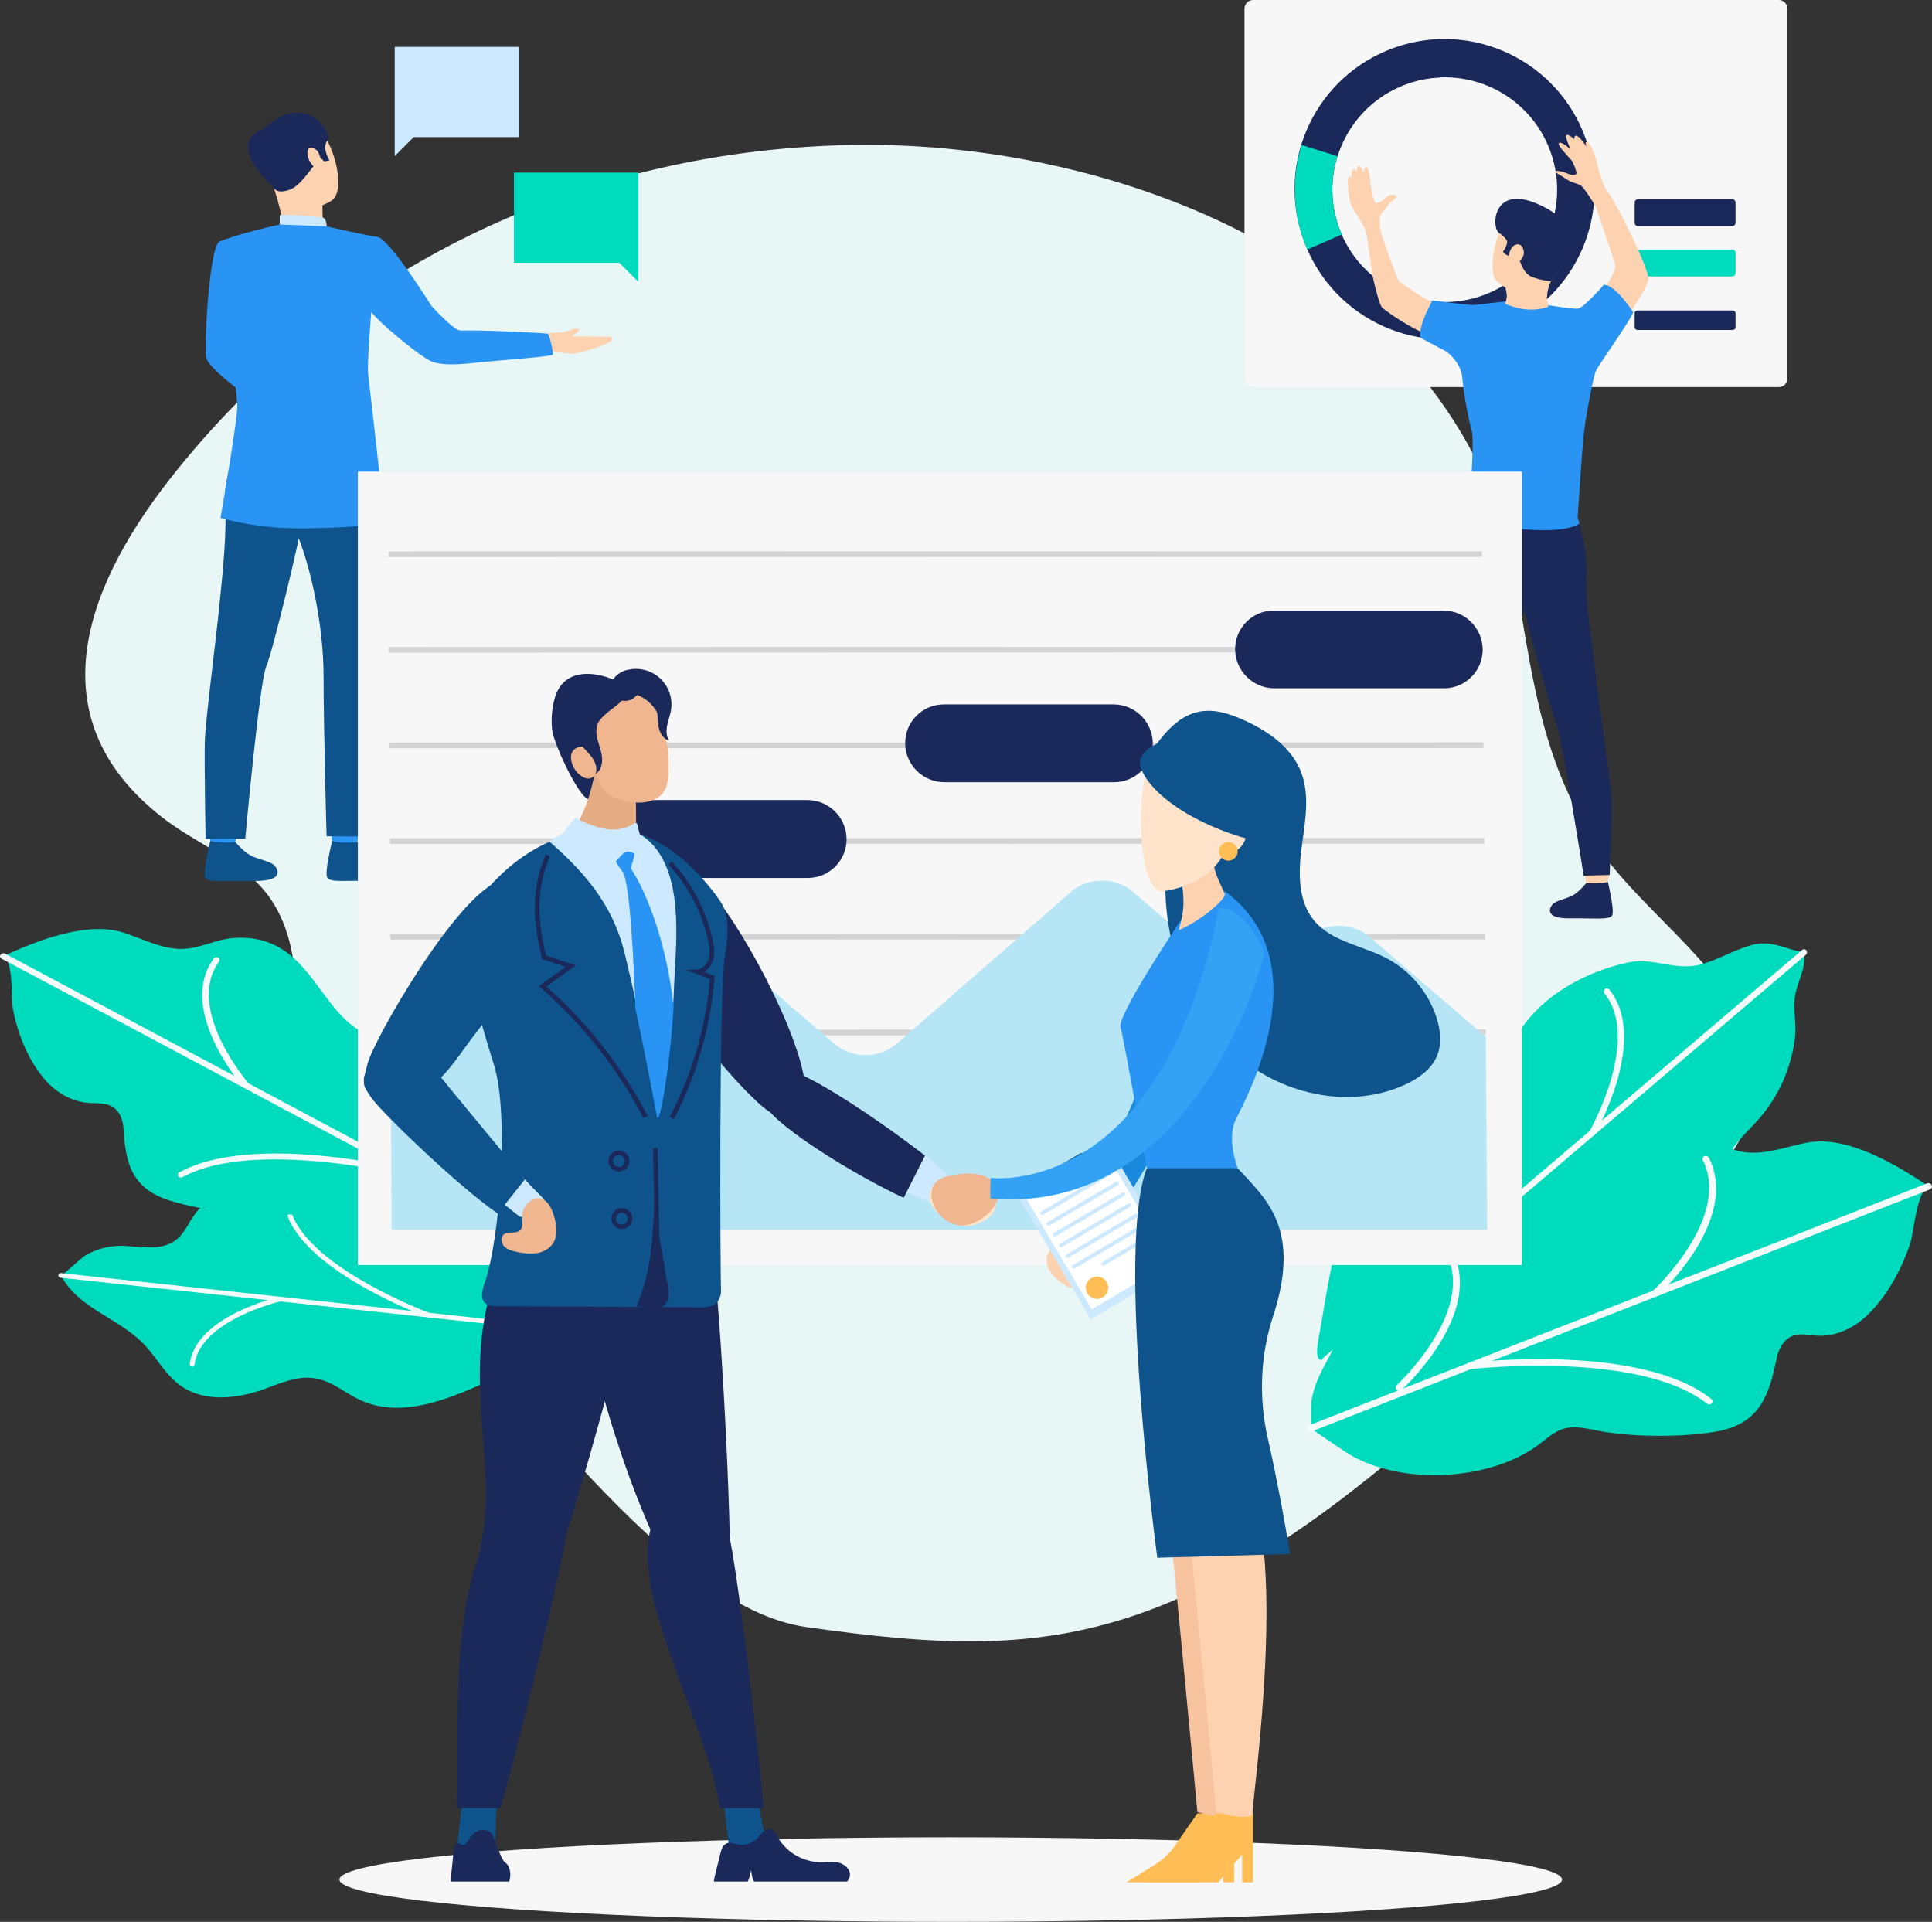 <?xml version="1.0" encoding="UTF-8"?><svg id="Layer_2" xmlns="http://www.w3.org/2000/svg" viewBox="0 0 891.27 886.57"><rect x="0" y="0" width="891.27" height="886.57" fill="#333333" stroke="none"/><defs><style>.cls-1{fill:#f7f7f7;}.cls-2{fill:#f7c39f;}.cls-3{fill:#00dabd;}.cls-4{fill:#efb68f;}.cls-5{fill:#e9f6f6;}.cls-6{fill:#f5fafa;}.cls-7{fill:#ffe3ca;}.cls-8{fill:#fff;}.cls-9{fill:#ffbe55;}.cls-10{fill:#fcd2b1;}.cls-11{fill:#e5ab83;}.cls-12{fill:#cce9ff;}.cls-13{fill:#d3d3d3;}.cls-14{fill:#0e538c;}.cls-15{fill:#34a2f4;}.cls-16{fill:#1989dd;}.cls-17,.cls-18{fill:#1a2959;}.cls-19{fill:#2a94f4;}.cls-18,.cls-20,.cls-21,.cls-22{fill-rule:evenodd;}.cls-20{fill:#0a3c5f;}.cls-21{fill:#cc346f;}.cls-22{fill:#b6e5f5;}</style></defs><g id="Layer_1-2"><path class="cls-5" d="M78.09,221.34C155.33,122.34,270.24,68.47,395.09,66.85c61.53-.81,128.1,13.61,182.42,42.62,59.69,31.89,109,87.8,121,154.4,8.28,45.86,11.36,84,37.12,124.49,20.86,32.78,65.88,59.66,74.2,98.73,9.9,46.52-57.58,95.57-90.44,114.53-161.61,161.64-228.46,165.74-347.54,148.95-64.38-9.08-136.1-117.14-185-162.65-22.59-21-39.83-48.73-46.77-78.94s3.36-67-15.24-94.29c-11.81-17.33-33.38-24.68-49.92-37.56-56.91-44.33-37.83-103.3,3.17-155.79h0Z"/><path class="cls-1" d="M578.12,0h242.46c2.21,0,4.01,1.8,4.01,4.01h0V174.56c0,2.21-1.8,4.01-4.01,4.01h-242.46c-2.21,0-4.01-1.8-4.01-4.01h0V4.01C574.11,1.8,575.9,0,578.12,0h0Z"/><path class="cls-17" d="M755.64,91.9h43.46c.85,0,1.54,.69,1.54,1.54v9.33c0,.85-.69,1.54-1.54,1.54h-43.46c-.85,0-1.54-.69-1.54-1.54v-9.33c0-.85,.69-1.54,1.54-1.54h0Z"/><path class="cls-3" d="M755.64,115.13h43.46c.85,0,1.54,.69,1.54,1.54v9.33c0,.85-.69,1.54-1.54,1.54h-43.46c-.85,0-1.54-.69-1.54-1.54v-9.33c0-.85,.69-1.54,1.54-1.54Z"/><path class="cls-17" d="M755.64,143.22h43.46c.85,0,1.54,.5,1.54,1.12v6.78c0,.62-.69,1.12-1.54,1.12h-43.46c-.85,0-1.54-.5-1.54-1.12v-6.78c0-.62,.69-1.12,1.54-1.12Zm-24.04-79c-12.67-36.02-52.14-54.96-88.16-42.29s-54.96,52.14-42.29,88.16c.6,1.69,1.25,3.36,1.96,5.01,15.28,34.99,56.03,50.98,91.03,35.7,33.29-14.54,49.66-52.36,37.46-86.58Zm-47.64,72.09c-25.69,9.21-54.12-3.09-65-28.12-.45-1.05-.88-2.13-1.28-3.23-9.64-26.96,4.39-56.63,31.35-66.27,26.96-9.64,56.63,4.39,66.27,31.35s-4.39,56.63-31.35,66.27h0s.01,0,.01,0h0Z"/><path class="cls-17" d="M617.02,72.06l-16.52-5.16c8.82-28.13,34.47-47.6,63.93-48.52l.52,17.3c-22.09,.69-41.33,15.29-47.93,36.38Z"/><path class="cls-3" d="M618.97,108.19l-15.88,6.91c-.61-1.42-1.18-2.86-1.71-4.31-5.08-14.14-5.39-29.55-.9-43.89l16.52,5.16c-3.37,10.75-3.13,22.3,.67,32.9,.42,1.1,.85,2.18,1.3,3.23h0Z"/><path class="cls-10" d="M689.58,128.51s-3.35-5.86,2-21.57c5.14-15.19,22.92-13.81,28.57-4.08s3.74,15.78-4.58,26.76-22.54,3.95-25.99-1.11h0Zm41.3,272.23s.88,6.45,1,7.42,9.79-.57,9.79-.57l.78-7.68s-10.36-.08-11.57,.83Z"/><path class="cls-17" d="M731.76,407.34s-3.06,3.89-6,5.58-7.62,2.36-9.38,4.12c-1.26,1.26-4.61,6.71,7.71,6.6s18.26,.77,19.58-1.31-1.91-15.43-1.91-15.43c0,0-3.05,.85-10,.44h0Zm-4.14-169.21s5,15.41,4.31,28.7,2.56,27.83,3.88,41.71c1.47,15.48,7.47,52.11,7.69,60.39s-.93,34.72-.93,34.72l-12,.28s-10.09-64-12.71-70.58-15.58-53.13-16-58.35,25.76-36.87,25.76-36.87h0Z"/><path class="cls-17" d="M677.79,236.57s-7.29,40.77-8.17,48.9-1.45,39.36-1.88,44.45-2.91,66.51-5.23,74.06h13.4s13.76-44.66,13.76-65.79,9.11-45.93,15-59.88,19.34-14.27,23-40.13c-.05-.05-44.98-9.86-49.88-1.61h0Z"/><path class="cls-10" d="M694.44,132.66s1.51,4.4,0,7.54,19.31,1.25,19.31,1.25c0,0-.94-6.49,1.78-11.83s-21.09,3.04-21.09,3.04h0Z"/><path class="cls-19" d="M728.59,241.49s-7.49,7.69-51.47-1.2l.67-3.77,50,1.88,.8,3.09Z"/><path class="cls-10" d="M691.29,141.22s-7.69,.78-9.89,1.2-17-2.65-20-3-16-9.18-16.39-10.23-7.87-19.92-8.29-24-7.26-2-6.67,.84c1.09,5.26,2.5,18,3.28,21.73,.83,4,3.06,13.05,4.32,14.17s12.91,10,24.31,13.74c7,2.34,13.71,5.46,20,9.31h56.21s21.87-31.25,22.34-36-15.27-36-18.41-39.94-7.68,1.29-7.68,1.29c0,0,9.41,27.6,10.66,31.52s-10.99,21.25-14.32,21.3-11.95-1.05-15.77-1.2c-2.69-.21-5.34-.83-7.85-1.84l-15.85,1.11h0Z"/><path class="cls-19" d="M667.09,162.09s6.88,4.58,7.51,12.42c.84,8.26,2.31,16.45,4.4,24.49,1.25,4.24-1.1,35-1.42,37.2s43.51,7.42,50.23,2.2c0,0,1.89-28.72,2.67-36.89,.78-8.17,4.55-27.94,5.81-30.6s16.48-24,17.11-26.85c0,0-7.88-12.55-13.53-12.71,0,0-9,10.52-11.9,11s-20.88-2.78-20.88-2.86-2,2.67-12.37-.47c0,0-12.39,1.4-14.41,1.65-2.44,.32-19.41-2.12-19.41-2.12,0,0-6.81,11.49-5.62,17.3l11.81,6.24h0Z"/><path class="cls-10" d="M637.09,107.68s-1.53-7.27,.32-9.36c1.05-1.19,3.58-4.34,3.81-4.8s3-2,3-2.78-2.66-1.67-5,.47-3.76,2.6-4.68,2.37-2.26-7.92-2.37-9.83-.86-6.94-2-6.59-1.13,2.54-1.13,2.54c0,0-1.39-3.82-2.32-3.06-.93,.76-.81,2.6-.81,2.6,0,0-1.73-2.14-2.19-.58-.29,.98-.29,2.02,0,3,0,0-1.8-1-1.91,1.44s.52,9.54,1.79,12.09,6,9.2,6.6,11.8,6.89,.69,6.89,.69Zm98.83-12.77s-5.23-8.79-7-9.58-4.29-1.23-6.49-2.8-5.1-2.88-4.94-3.4c.16-.52,2.74-.31,5.52,.89s4,.62,4.25,0-1.48-5.07-2.32-6.11-6.8-7-5.8-7.94,4.86,2.41,5.49,3.09c0,0-3.09-6.49-1.88-6.8s3.45,2,3.45,2c0,0-.26-5.54,5.7,3.46,0,0-1.25-3,.58-2s3.61,6.59,4.19,9.42,3.18,11.83,5.41,14-6.16,5.77-6.16,5.77h0Z"/><path class="cls-17" d="M715.53,129.62s-2.75,.25-8.61-1.77-6.3-12.27-7.57-11.06c-2.58,2.48-5,.77-6-.7,0,0,2.86-3.77,1.53-5.58-.98-1.23-2.15-2.3-3.48-3.14-3.64-2.88-2.76-25.31,22.88-10.81,21.24,12.01,1.25,33.06,1.25,33.06h0Z"/><path class="cls-10" d="M694.44,140.2l.66-2.88s12-.24,18.5,.71l.69,3.43s-8.36,3.79-19.85-1.26h0Zm2.95-25.92c1.09-1.81,5.11-3,5.59,2.09,.36,4-7.19,8.3-7.26,4.61-.16-2.35,.42-4.7,1.67-6.7h0Z"/><path class="cls-19" d="M113.42,126.12s-2.5,35,4.35,39.25c4.29,2.63,21.4,11.49,20.89,13.15-.51,1.66-9.66,14.79-9.66,14.79,0,0-32.86-21.63-33.91-28.45-1-6.66,1.62-51.32,6.14-53.38,3.38-1.54,5.16-.27,9.43,2.9,5.97,4.44,2.76,11.74,2.76,11.74h0Zm-3.82,255.08l-1.15,8.15c-.15,1.06-11.36-.63-11.36-.63l-.91-8.44s12.02-.09,13.42,.92Z"/><path class="cls-14" d="M108.57,388.45s3.56,4.27,7,6.14,8.85,2.6,10.89,4.53c1.47,1.39,5.35,7.38-8.95,7.26-14.3-.12-21.2,.85-22.73-1.45s2.22-17,2.22-17c0,0,3.39,1.26,11.57,.52h0Z"/><path class="cls-19" d="M165.85,381.2s-1,7.09-1.16,8.15-11.36-.63-11.36-.63l-.91-8.44s12.02-.09,13.43,.92Z"/><path class="cls-14" d="M164.82,388.45s3.56,4.27,7,6.14,16.12,3.39,18.15,5.32c1.47,1.39,3.92,7-16.2,6.47-14.31-.37-21.2,.85-22.74-1.45-1.54-2.3,2.22-17,2.22-17,0,0,3.19,1.34,11.57,.52Zm-51.19-189.49s-10.56,16.78-9.77,31.95-.94,31.36-2.53,47.21c-1.76,17.66-6.58,54.41-6.84,63.86s.34,45,.34,45l18.32-.14s6.5-71.82,9.65-79.28,16.08-61.41,16.61-67.37-25.78-41.23-25.78-41.23Z"/><path class="cls-14" d="M169.22,201.24s4.17,41.23,5.22,50.51,.34,49.5,.86,55.3-3.51,67.16-4.5,78.85l-20.14-.13s-1.39-49.64-1.39-73.75-6.18-52.19-13.27-68.1-23.32-16.29-27.68-45.81c0,0,55-6.23,60.9,3.13Z"/><path class="cls-10" d="M124.79,57.51s12.58-8.41,21.42,.6c8.84,9.01,13.17,30.17,6.83,34.39-6.34,4.22-17.11,5.34-22.22-.4-5.11-5.74-10.56-14.47-11.9-20.85s2.68-11.05,5.87-13.74Z"/><path class="cls-10" d="M148.76,93.93s-.16,8.84,.81,10.73c.97,1.89-18.36,1.91-18.36,1.91-1.03-6.41-2.55-12.73-4.55-18.91-2.97-8.65,22.1,6.27,22.1,6.27Z"/><path class="cls-17" d="M127.15,87.57s1.8,1.84,6.91-.24,9.91-10.66,11.94-12,1.75-2.6,1.75-2.6l1.86,1.7,2.39-.41s-3.63-5.8-1-9.14-8.18-19.64-23.78-9.68c0,0-12.22,6.68-10,14s6.13,15.37,9.93,18.37h0Z"/><path class="cls-12" d="M150.72,104.43s-.06-3.6-1.69-4-18-1.92-20-1.13v4.27s3.83,2.35,21.69,.86Z"/><path class="cls-10" d="M146.76,70.11c-.59-1.18-4.6-4-4.91,.11s3.94,8.51,5.53,7.67,.88-4.8-.62-7.78Z"/><path class="cls-17" d="M121.15,59.67s-18,4.83,5.27,27.17l-5.27-27.17Z"/><path class="cls-10" d="M281.92,155.34l-18.34-.16c1.58-.93,4.14-2.58,3.58-3.34-.81-1.07-6,1.29-8.11,1.51-1.94,.19-5.18-.06-7.64,.84l-5.8,2.47,5.31,4.91s9.59,1.38,12.4,1.57c4.57,.33,18.53-5.11,18.76-5.94,.42-1.48-.16-1.86-.16-1.86h0Z"/><path class="cls-19" d="M174.66,109.42c-11.67-2-23.94-5-23.94-5l-21.72-.85s-19.93,4.39-27.78,7.94c-.75,.34-.75,17.78-2.79,22.36l6.5,13.73s3.76,27.2,4.54,39.29c.36,5.56-7.75,52.07-7.75,52.07,7.72,2.02,15.58,3.43,23.52,4.2,14.82,1.63,51.85-.6,52.09-2.34s-7.17-65.19-7.5-68.48c-.51-5,1.45-28.34,1.45-28.34,2.8,3.75,18.94,17.82,26.83,22.29,5.6,3.18,19.36,1.24,23.41,.83,8.77-.9,33-2.63,33.47-3.49,.37-.52-1.4-9.35-2.41-9.69s-32.16-1.84-40-1.44c-3.19,.17-13.57-11.42-13.57-11.42,0,0-17.92-28.77-24.35-31.66Z"/><polygon class="cls-3" points="237.09 79.63 294.5 79.63 294.5 130 285.73 121.24 237.09 121.24 237.09 79.63"/><path class="cls-12" d="M239.5,21.63h-57.41v50.37l8.76-8.76h48.65V21.63Z"/><path class="cls-3" d="M28.09,588.36c8.82,16.51,28.35,19.56,40.54,34.25,5,6,9,13,15.66,17.29,10.28,6.69,24.32,5.46,36.06,1.43,8.23-2.83,16.64-7,25.27-5.45,7.79,1.35,13.83,7,21,10.19,20,8.92,43.07-1.88,61.06-10,8.7-3.93,17.3-8.53,23.62-15.55,.38-.42,5.27-7.48,5.28-7.48l-77.26-8.34c-50.44-5.46-100.99-10.25-151.23-16.37v.03h0Z"/><path class="cls-3" d="M28.09,588.36c.88,.1,9.53-8.32,11.7-9.5,5.9-3.27,12.65-4.66,19.36-4,7.44,.59,15.74,1.69,21.65-2.57,5-3.59,6.65-9.94,10.85-14.31,5.91-6.14,15.69-7.32,24.52-7,16.54,.64,32.08,5.41,46.42,13,13.37,7.08,23.3,5.35,38.35,5.08,17.82-.32,27,10,38.58,20.59,5.28,4.81,10.34,8.71,13.8,15.12,.25,.48,3.24,8.24,3.25,8.24l-228.48-24.65Z"/><path class="cls-6" d="M257.67,613.14c-.1,.61-.66,1.03-1.27,.95l-228.48-24.66c-.6-.05-1.05-.59-1-1.19,.09-.61,.66-1.03,1.27-.94l228.48,24.65c.6,.05,1.05,.59,1,1.19h0Z"/><path class="cls-6" d="M198.83,606.79c-.01,.09-.04,.18-.07,.27-.26,.56-.91,.83-1.49,.61-2.21-.82-54.32-20.33-64.53-46.43-.23-.5,0-1.1,.51-1.32,.06-.03,.11-.04,.17-.06,.58-.21,1.23,.07,1.47,.64,9.87,25.21,62.69,45,63.22,45.17,.47,.16,.77,.62,.72,1.12Zm-68.53-7.39c-.07,.46-.41,.83-.87,.92-.37,.08-37.19,8.81-39.67,29.22-.09,.6-.65,1.02-1.26,.94-.6-.05-1.05-.59-1-1.19,2.66-21.89,39.82-30.7,41.4-31.06,.6-.15,1.22,.19,1.39,.79,.03,.12,.03,.25,.01,.38h0Z"/><path class="cls-3" d="M1.51,441.07c15.64-7.21,38.66-16.22,55.32-10.89,8,2.55,15.88,6.77,24.56,7.48,10,.81,17.41-4.49,27-5,38.74-2.13,38.09,43.18,69.61,46.82,7.72,.89,15.74-1.07,23.48-.29,9.93,1,18.46,6.46,24.47,13.25,11,12.43,18,28.55,22.07,43.9,2.76,10.39,8.56,19,8.14,30.22,0,.57-1.45,9.47-1.42,9.49L1.51,441.07Z"/><path class="cls-3" d="M1.52,441.08c4.86,2.67,3.55,19.66,4.42,24.25,2.1,11.06,6.6,22.71,14,31.81,4.92,6.09,12.32,11,21,11.65,3.23,.25,6.66-.07,9.56,1.09,4.3,1.72,6.16,6.2,6.44,10.39,1,15.3,3,27.88,21.65,33.64,14,4.34,35.74,7.17,50.56,6.57,5.27-.21,10.83-.86,15.54,1,4.27,1.7,7.1,5.19,10.28,8.17,18.55,17.38,56.88,25.06,82.38,14.57,.87-.36,17.71-8.06,17.43-8.21L1.52,441.08Z"/><path class="cls-6" d="M255.96,576.7c.41-.53,.3-1.29-.23-1.7-.06-.05-.13-.09-.2-.12L2.34,439.93c-.72-.37-1.6-.17-2.09,.47-.41,.53-.3,1.29,.23,1.7,.06,.05,.13,.09,.2,.12l253.19,135c.73,.35,1.61,.14,2.09-.52h0Z"/><path class="cls-6" d="M190.76,541.95c.4-.55,.29-1.32-.26-1.72-.17-.12-.36-.2-.57-.23-3-.74-73.25-17.84-107.15,.77-.64,.29-.92,1.05-.63,1.68,.02,.05,.05,.1,.08,.15,.49,.63,1.38,.8,2.07,.39,32.73-18,104-.62,104.67-.44,.66,.18,1.37-.06,1.79-.6h0Zm-75.94-40.48c.36-.44,.36-1.07,0-1.51-.34-.34-29.73-34.61-13.73-56.39,.41-.53,.3-1.29-.23-1.7-.06-.05-.13-.09-.2-.12-.72-.37-1.6-.17-2.1,.47-17.08,23.42,12.53,58,13.81,59.46,.56,.57,1.46,.65,2.11,.19,.14-.11,.25-.25,.34-.4h0Zm105.39,53.52c.36-.44,.36-1.07,0-1.51-.3-.34-29.64-34.6-13.72-56.44,.41-.52,.31-1.27-.2-1.67-.07-.05-.15-.1-.23-.14-.72-.37-1.6-.17-2.09,.47-17.08,23.42,12.53,58,13.8,59.46,.56,.57,1.45,.65,2.11,.19,.13-.1,.24-.22,.33-.36h0Z"/><path class="cls-3" d="M832.22,439.36l.18-.16c-8.92-.93-14.73-6.05-24.93-3.09-7.42,2.16-14.25,6.19-21.63,8.46-12.87,4-22.63-3.44-35.74-.38-18.9,4.38-37.44,14.38-48.61,30.71-8.73,12.81-12.91,29.27-25,38.85-7.83,6.22-17.83,8.52-26.68,13-32.7,16.68-35.4,58.19-41.46,90.32-3.15,16.7,4,9.53,12.15,2.54l68.3-58.16c47.82-40.68,95.76-81.23,143.42-122.09h0Z"/><path class="cls-3" d="M832.22,439.36c1.08,7.83-3.18,13.27-4.2,20.53-.85,6,.79,12.49,.05,18.71-1.62,13.71-7.27,26.63-16.24,37.13-5.85,6.75-13.21,12.65-16.3,21.06-2.34,6.36-1.9,13.36-3.52,19.93-2.72,11.12-11.2,20.17-20.92,26-18.17,10.91-39.88,13.68-58.27,24.1-9.36,5.3-17.15,13.12-26.17,19-18.11,11.86-56.92,13.73-75.26,1.6,1.84,1.22,40.27-34.33,43-36.65l90-76.63c29.25-24.9,58.7-49.76,87.83-74.78h0Z"/><path class="cls-6" d="M610.26,628.39c-.49-.63-.39-1.54,.22-2.05l220.85-188.09c.57-.51,1.44-.46,1.95,.11,.02,.02,.03,.04,.05,.06,.46,.62,.37,1.49-.21,2l-220.86,188.15c-.58,.5-1.46,.45-1.96-.13,0,0,0,0,0,0l-.04-.05Z"/><path class="cls-6" d="M667.14,579.95c-.5-.65-.38-1.59,.27-2.09,.08-.06,.17-.12,.26-.16,2.68-1.29,66.08-31.36,99.42-16.69,.72,.37,1,1.25,.64,1.96-.34,.66-1.11,.96-1.81,.71-32.2-14.17-96.46,16.33-97.1,16.64-.58,.28-1.27,.12-1.68-.37h0Zm66.25-56.38c-.38-.47-.43-1.13-.12-1.65,.24-.42,23.91-42.46,6.9-63.58-.49-.63-.4-1.53,.21-2.05,.58-.51,1.45-.45,1.96,.12h0s.04,.05,.04,.05c18.25,22.66-5.64,65.08-6.67,66.88-.37,.68-1.23,.94-1.91,.57l-.03-.02c-.15-.08-.28-.19-.38-.32h0Z"/><path class="cls-3" d="M889.69,547.27c-15.16-10.26-37.75-23.6-55.94-20.18-8.7,1.64-17.61,5.13-26.76,4.63-10.55-.59-17.44-7.52-27.31-9.51-40-8.08-46.44,42-79.86,41.38-8.18-.15-16.23-3.5-24.42-3.78-10.5-.37-20.24,4.4-27.57,11-13.4,12.09-23.22,28.85-29.86,45.18-4.5,11.06-11.88,19.67-13.21,32.15-.06,.63,0,10.66,0,10.67l284.93-111.54Z"/><path class="cls-3" d="M889.69,547.28c-5.49,2.22-6.78,21.17-8.4,26.1-3.92,11.9-10.43,24.09-19.52,33-6.08,6-14.56,10.32-23.67,9.77-3.4-.2-6.92-1.07-10.13-.21-4.74,1.26-7.38,5.93-8.33,10.52-3.46,16.72-7.46,30.32-27.81,33.92-15.32,2.71-38.37,2.63-53.72-.21-5.46-1-11.15-2.55-16.35-1.18-4.71,1.25-8.21,4.68-12,7.5-22,16.44-63.19,19.25-88.12,3.92-.85-.53-17.2-11.5-16.88-11.63l284.93-111.5h0Z"/><path class="cls-6" d="M603.34,659.38c-.36-.67-.1-1.51,.57-1.87,.05-.03,.11-.05,.17-.07l284.92-111.55c.81-.3,1.72,.06,2.11,.83,.36,.67,.1,1.51-.57,1.87-.05,.03-.11,.05-.16,.07l-284.93,111.55c-.81,.29-1.71-.07-2.11-.83Z"/><path class="cls-6" d="M676.72,630.65c-.06-.12-.1-.24-.13-.37-.16-.75,.32-1.48,1.07-1.63,.06-.01,.12-.02,.18-.03,3.22-.37,79.12-8.87,111.53,16.66,.65,.46,.81,1.37,.35,2.02-.02,.03-.04,.05-.06,.08-.59,.62-1.56,.68-2.21,.13-31.3-24.65-108.24-16-109-15.93-.71,.08-1.4-.29-1.73-.93Zm85.46-33.46c-.29-.55-.18-1.23,.28-1.65,.37-.34,36.3-33.81,23.11-60.26-.36-.67-.1-1.51,.57-1.87,.05-.03,.11-.05,.17-.07,.81-.29,1.71,.07,2.11,.83,14.14,28.36-22.12,62.15-23.68,63.57-.66,.55-1.63,.51-2.23-.1-.14-.13-.25-.28-.33-.45Zm-118.19,43.51c-.29-.55-.18-1.23,.28-1.65,.37-.34,36.3-33.81,23.11-60.26-.36-.67-.1-1.51,.57-1.87,.05-.03,.11-.05,.17-.07,.81-.29,1.71,.07,2.11,.83,14.14,28.36-22.12,62.15-23.68,63.57-.66,.55-1.63,.51-2.23-.1-.14-.13-.25-.28-.33-.45Z"/><path class="cls-1" d="M165.09,217.57H702.09v366H165.09V217.57Z"/><path class="cls-13" d="M179.27,254.37v2.6s504.37-.07,504.37-.07l-.02-2.6-504.35,.07Zm.2,46.69l504.52-.09-.02-2.6-504.51,.09v2.6Zm.21,44.11l504.67-.1-.02-2.6-504.66,.1v2.6Zm.2,44.14l504.83-.11-.02-2.61-504.82,.11v2.61Zm.21,44.16l504.98-.12-.03-2.61-504.96,.13v2.6Zm.2,44.2l505.13-.14-.02-2.61-505.12,.14v2.61Zm.21,44.22l505.28-.16-.02-2.61-505.27,.16v2.61Z"/><path class="cls-22" d="M180.38,506.79l73.87-64.28c7.82-6.82,20.57-6.82,28.47,0l18.37,15.85c7.9,6.81,20.65,6.81,28.47,0,7.83-6.81,20.57-6.82,28.47,0l27,23.25c7.91,6.81,20.65,6.81,28.48,0l80.64-70.27c7.81-6.81,20.55-6.81,28.45,0l38.36,33c7.91,6.81,20.65,6.8,28.46,0l13.94-12.15c7.8-6.81,20.54-6.82,28.45,0l53.59,46.12,.7,89.06H180.65l-.27-60.58h0Z"/><path class="cls-17" d="M513.91,360.83h-78.21c-9.95,0-18.04-8.01-18.13-17.95-.05-9.86,7.9-17.89,17.76-17.94h78.34c9.94,0,18.04,8,18.14,17.94,.06,9.85-7.88,17.89-17.73,17.95h-.17Zm152.18-43.32h-78.18c-9.93,0-18.02-8.01-18.12-17.94-.06-9.84,7.87-17.87,17.71-17.93h78.33c9.94-.01,18.04,7.99,18.15,17.93,.08,9.83-7.83,17.86-17.66,17.94h-.23Zm-293.48,87.5h-78.24c-9.95,.02-18.05-8-18.13-17.95-.07-9.88,7.89-17.93,17.76-18h78.4c9.97-.01,18.07,8.03,18.14,18,.04,9.88-7.93,17.91-17.81,17.95h-.12Z"/><ellipse class="cls-1" cx="438.59" cy="867.07" rx="282" ry="19.5"/><path class="cls-17" d="M306.09,718.92c2.92,6.16,6.9,13.1,12.68,14.83,4,1.19,15.26-6.38,17.51-9.42s-4.73-149.67-9.77-158.6c-6.77-12-60.14,4.56-58.3,25.34,2.35,26.56,9.91,54.81,18.89,81.14,5.43,15.92,11.77,31.51,18.99,46.71Z"/><path class="cls-14" d="M210.54,855.03c5.92,.86,11.95,.37,17.66-1.41,.3-6.88,.61-13.76,.92-20.64,.11-.85,0-1.72-.33-2.52-.73-1.02-1.87-1.65-3.12-1.72-4.69-.84-11.92-1.1-12.68,4.87-.9,7.13-1.63,14.28-2.45,21.42h0Zm126.11,0c5.8,.88,11.73,.4,17.32-1.41-1.27-6.88-2.54-13.76-3.82-20.64-.1-.9-.41-1.76-.9-2.52-.92-.99-2.17-1.61-3.52-1.72-4.88-.84-12.17-1.1-11.56,4.87,.72,7.13,1.66,14.28,2.48,21.42h0Z"/><path class="cls-17" d="M334.7,702.04c-7.62-12.19-26-20.54-33.7,.6-11.77,32.23,25.56,92.52,31.09,131.45h20c.57-3.77-13.16-125.29-17.39-132.05Z"/><path class="cls-20" d="M237.97,601.43c4.87,3.84,11.3,4.42,17.34,4.42,49.69,0,78.44-16.16,71.57-39-7.06-23.45-51.53-19.66-74.76-12.11-5,1.63-12.3,3.21-15.72,7.88-4.96,6.8-10.26,29.5,1.57,38.81Z"/><path class="cls-17" d="M352.09,510.75c3.79,3.17,8.82,6.14,13.4,4.29,2.65-1.23,4.62-3.59,5.34-6.43,.7-2.81,.86-5.72,.46-8.59-2.14-22.6-29.85-75.6-46.91-92.66-6.11-8.8-23.84,33-22.94,39.32s33.05,49.39,50.65,64.07h0Zm-131.43,207.5c1.05,6.16,9,13.77,14.26,15.5,3.64,1.19,17.19-6.38,20.37-9.42s38.75-126.06,36.42-135c-3.13-12-13.25-19.73-24.28-21.51-16-2.6-33.35,3-39.76,23.24-15.48,48.9,3.71,85.43-7.01,127.19h0Z"/><path class="cls-12" d="M439.09,543.57c2.33,2.5,4.84,5.6,4.09,8.93-.64,2.81-3.54,4.65-6.41,5-.87,.09-10.08-3.71-20.05-8.35l10-16c4.34,3.21,8.47,6.69,12.37,10.42Z"/><path class="cls-17" d="M426.71,533.1l-9.82,19.47c-22.89-10.65-58.06-32.5-63.43-42.09-3.89-6.94-.57-13.2,5.46-17,6.54-4.13,46.5,23.09,67.79,39.62h0Zm-165.11,168.94c-3.48-12.16-21.17-21.77-33.91,.6-20.5,36-15.71,89.85-16.84,131.45h20c1.82-3.77,32.69-125.29,30.75-132.05Z"/><path class="cls-14" d="M332.26,415.75c5.06,7.48,3.23,18.16,2,26.82-2.69,18.52-1.91,149.33-1.66,152.25s-1,6.17-4,7.49c-1.82,.65-3.75,.91-5.68,.77-26.09-.17-67.41-.34-93.51-.51-1.72,.14-3.45-.18-5-.94-3.14-2-2.05-6.2-.93-9.45,7.53-21.74,11.25-79,4.42-100.89-6.81-21.72-15.11-48.62-11.35-71.37,9.21-11.24,28-37.34,65.37-37.34,26.17-.01,45.8,26.45,50.34,33.17h0Z"/><path class="cls-14" d="M230.73,406.32c3.56-1.07,28.65,.53,22,18.37-8.31,22.15-24.93,40.18-38.79,59.35-4.26,5.89-8.59,11.85-14.2,16.46-5.61,4.61-12.76,7.81-20,7.22-3.8-.32-9.39-2.1-11.25-5.82-1.5-3,.36-7.92,1-10.9,2.41-10.58,41.45-78.78,61.24-84.68h0Z"/><path class="cls-21" d="M197.63,472.35c-.04,.14-.06,.29-.06,.44l.06-.44Z"/><path class="cls-12" d="M251.09,553.57c.35,3.68-7,7-10.59,7.83-1,.24-6.4-5.11-13.92-10.32l11.51-11.7c5.32,6.69,12.93,13.46,13,14.19Zm52.1-41.77c-4.74-25.1-9.58-50.12-15.24-72.84-5.35-21.48-18.24-36.62-34.48-50.73,13.41-10.47,36.81-11.46,48.3,2.22,14.19,16.88,9.68,47.5,9.05,67.74-.51,16.06-5.16,53.63-7.63,53.61h0Z"/><path class="cls-19" d="M287.23,402.2c-1.88-2.7-4.37-5.56-3.8-8.8,.43-2.17,2.16-3.85,4.35-4.21,7.92-1.12,4.29,7.49,3.16,11.29,7.61,11.41,16.76,35.35,19.79,63.92-.82,17.05-5.17,51.42-7.54,51.4-3.23-17.1-6.51-34.15-10.06-50.47-.68-18.86-2.4-58.08-5.9-63.13h0Z"/><path class="cls-14" d="M168.09,496.5c1-3.4,4.44-5.4,7.76-6.61,5.57-2,12.58-3.41,18.5-2.22,4.08,.83,5.34,4.54,7.67,7.53,5.84,7.48,28.66,34.62,40.09,48.91l-12.51,15.72c-18.47-12.81-52-45.24-57.64-52.58-2.37-3.14-4.87-6.94-3.87-10.75Z"/><path class="cls-18" d="M286.09,315.46c-2.89-2.89-22.79-10.47-29.2,3.9-2.23,5-3.06,13.53-1.89,18.88,1.55,7.1,13.76,33.45,17.66,30.32,3.93-3.21,6.2-8.02,6.16-13.1-.08-5.65-3.05-11.32-1.44-16.74,1-3.27,3.45-5.83,5.85-8.25,1.94-1.95,5.19-4.1,5.69-6.87,.35-3-.69-6-2.83-8.14h0Z"/><path class="cls-18" d="M304.49,324.57c-.34-2.39-1.1-4.85-2.89-6.47-2.86-2.6-7.42-2.19-10.91-.53-1.88,.89-3.81,2.43-3.82,4.51,0,1.75,1.33,3.17,2.64,4.33,3,2.67,7.34,6.62,11.32,7.68,4.91,1.35,4.05-6.67,3.66-9.52Z"/><path class="cls-11" d="M292.41,356.41c-2.56-11.29-11.1-13.93-16.06-11.22-3.18,21.12-6.43,30.51-14.71,42,10.3,6.6,27.87,5.37,31.67,0,.16-1.62,.42-24.95-.9-30.78h0Z"/><path class="cls-4" d="M271.51,329.77c4.79-11.46,20.49-14.24,29.33-4.39,8.1,9,9.06,32.81,6.05,38.7-5.25,10.29-24.1,5.76-28.12,.37-5.89-7.88-11.28-25.03-7.26-34.68h0Z"/><path class="cls-18" d="M303.09,327.65c.34,2.66,.19,5.37,.79,8s2.19,5.22,4.74,6c-1.3-2.06-1.3-4.7-.82-7.09s1.39-4.68,1.76-7.09c1.4-8.94-4.72-17.32-13.66-18.71-2.03-.32-4.11-.25-6.11,.2-2.92,.53-5.5,2.23-7.14,4.7-1.49,2.52-1.33,6.11,.86,8.07,1.94,1.47,4.45,1.96,6.8,1.31,1.92-.44,2.5-1.75,4.08-2.62,4.93-2.73,8.2,3.24,8.7,7.23h0Z"/><path class="cls-4" d="M263.56,350.94c.55,2.83,2.18,5.34,4.55,7,6.72,4.62,9.28-5,6.64-9.8-3.14-5.72-12.66-4.81-11.19,2.8Z"/><path class="cls-18" d="M287.8,321.38c0,2.17-5.83,5.7-7.42,7.18s-3.39,2.83-4.38,4.76c-1.28,2.49-1,5.5-.26,8.21s1.8,5.34,2,8.13-.63,5.9-3,7.4c1-2.58-.08-5.56-1.74-7.8s-3.85-4.05-5.43-6.34c-3.05-4.52-3.47-10.32-1.11-15.24,1.7-3.41,6.34-8.94,9.89-10.28,2.98-1.1,11.56-.93,11.45,3.98h0Zm104.29,543.76c.26-2.86-2.46-5.23-5.25-5.89s-5.72-.16-8.59-.2c-8.36-.2-15.97-4.89-19.9-12.28-.4-1.06-1.09-1.98-2-2.66-1.3-.73-3-.18-4.16,.77s-2,2.25-3,3.31c-1.95,1.9-4.57,2.95-7.29,2.92-2.25,0-4.76-1.75-6.92-.62-1.91,1-2.42,3.64-2.9,5.52-.83,3.24-1.59,6.5-2.38,9.75-.2,.73-.33,1.47-.4,2.22h15.6c.73-1,1.32-4,1.63-5.23,.05,1.26,.55,4.26,1.35,5.23h42.89c.74-.77,1.21-1.77,1.32-2.84h0Zm-156.69,0c.12-2.86-1.08-5.23-2.31-5.89s-3.14-5.46-5.68-12.48c-1.16-3.21-7.64-4.11-10.88,1.42-1.05,1.79-2,3-3.2,2.92-1,0-2.1-1.75-3-.62s-1.07,3.64-1.28,5.52c-.36,3.24-.7,6.5-1,9.75-.08,.72-.16,1.48-.18,2.22h27c.34-.91,.52-1.87,.53-2.84Z"/><path class="cls-12" d="M298.45,398.04l-5-3.64c-1.17-.86-2.49-1.75-3.93-1.6s-2.5,1.3-3.46,2.37l-4.91,5.53c-.69,.95-1.66,1.65-2.78,2-1.47,.29-2.88-.67-4.06-1.59-5.28-4.12-10.27-8.6-14.92-13.42-.83-.5-1.1-1.57-.6-2.4,.11-.18,.25-.35,.42-.48l6.18-7.52c4.58,2.24,9.28,4.43,14.32,5.15,3.94,.65,7.98,.04,11.55-1.74,.58-.31,1.68-1.39,2.35-1s.8,2.46,1,3.14l1.8,7.13,2.04,8.07h0Z"/><path class="cls-17" d="M301.28,529.73l2.11-.04,1.34,71.61-2.11,.04-1.34-71.61Zm-4.46-13.99c-11.88-22.74-27.89-43.07-47.22-59.94l-1-.88,12.36-8.89-10.87-3.61-.13-.57c-4-16.56-5.22-31,1.79-47.67l1.95,.82c-6.71,15.94-5.61,29.87-1.83,45.78l13.74,4.55-13.56,9.76c19.08,16.88,34.9,37.1,46.7,59.67l-1.93,.98h0Zm14.06,.53l-1.87-1c10.27-19.78,16.56-41.39,18.5-63.59l-11-4.26,5.09-.2c2.61-.1,4.66-2.53,5.34-4.88,.78-2.7,.33-5.65-.28-8.43-2.86-13.12-9.18-25.23-18.3-35.08l1.55-1.43c9.37,10.11,15.86,22.54,18.81,36,.67,3.06,1.16,6.33,.25,9.48-.65,2.27-2.12,4.21-4.12,5.46l4.87,1.89-.07,.79c-1.86,22.78-8.24,44.96-18.77,65.25h0Z"/><path class="cls-4" d="M256.35,564.07c.65,3.33,.55,7-1.41,9.8-1.86,2.4-4.61,3.93-7.63,4.25-2.99,.29-6,.08-8.92-.62-2.08-.41-4.27-1-5.75-2.48s-1.82-4.34-.14-5.64c2-1.54,5.24-.08,7.2-1.65s1.08-4.66,1.18-7.18c.15-3.81,4.11-8.39,8.23-7.73,4.55,.75,6.5,7.46,7.24,11.25h0Z"/><path class="cls-7" d="M448.09,565.4c20.59-5.11,9.49-23.61-3.51-23.54-4.3,0-8.86,.6-12.21,3.29-11.22,8.98,6.2,22.31,15.72,20.25h0Z"/><path class="cls-17" d="M285.51,540.43c-2.67,0-4.84-2.16-4.85-4.83,0-2.67,2.16-4.84,4.83-4.85h.01c2.67,0,4.84,2.17,4.83,4.85,0,2.67-2.17,4.83-4.83,4.83Zm0-7.56c-1.51,0-2.73,1.21-2.74,2.72,0,1.51,1.21,2.73,2.72,2.74s2.73-1.21,2.74-2.72v-.02c0-1.5-1.22-2.72-2.72-2.72Zm1.36,34.1c-2.67,0-4.84-2.16-4.85-4.83,0-2.67,2.16-4.84,4.83-4.85h.01c2.67,0,4.84,2.17,4.83,4.85,0,2.67-2.17,4.83-4.83,4.83Zm0-7.56c-1.51,0-2.73,1.21-2.74,2.72,0,1.51,1.21,2.73,2.72,2.74s2.73-1.21,2.74-2.72v-.02c0-1.5-1.22-2.71-2.72-2.72Zm15.22-10.46c-.81,18.45-1,36.74-8.46,53.62,4.14,.15,9.24,2.34,12.74-.39,3.87-3,1.2-10.52,.69-14.53-1.6-12.25-5.59-26.39-4.97-38.7h0Z"/><path class="cls-21" d="M709.09,456.04c.09,.12,.16,.26,.21,.4l-.21-.4Z"/><path class="cls-4" d="M442.49,565.27c-6.87-1.07-12.14-6.65-12.81-13.57,0-5.06,1.35-9.17,14.32-10.19,4.28-.34,8.87-.15,12.44,2.25,11.89,8-4.35,22.75-13.95,21.51Z"/><g><path class="cls-10" d="M505.79,569.24l-6.16-3.54s-13.26,7.51-16.07,9.64c4.34,1.14,5.56,.9,5.56,.9,0,0-2.29,2.59-3.19,5.99,4.93,5.66,17.75,5.49,17.75,5.49l2.11-18.47h0Z"/><path class="cls-10" d="M494.33,594.38s-.68-3.71,3.38-7.67c3.66-3.57-6.76-12.49-9.48-13.19s-5.33,6.21-5.33,6.21c-1.34,9.43,11.43,14.65,11.43,14.65Z"/><path class="cls-14" d="M529.05,349.94l2.08,12.46c1.23,5.52,3.62,10.72,4.96,16.21,2.41,9.83,1.36,20.12,1.46,30.23,.29,28.43,10.56,57.49,31.53,76.69,20.97,19.2,53.28,26.71,79.11,14.83,6.07-2.79,11.98-6.88,14.63-13.01,2.43-5.63,1.74-12.17-.15-18.01-3.77-11.65-12.26-21.68-23.1-27.35-11.24-5.86-25.3-7.58-33.38-17.35-7.52-9.1-7.25-22.2-5.69-33.91,1.56-11.7,3.95-24.02-.45-34.98-4.51-11.22-15.31-18.65-26.35-23.61-6.3-2.83-13.22-5.12-20.03-3.93-11.11,1.93-18.48,12.25-24.63,21.71h0Z"/><path class="cls-16" d="M566.14,461.51s-35.37-20.42-31.96,3.89c3.4,24.31-41.61,103.38-41.61,103.38,0,0,4.77,4.64,12.98,4.19,21.08-27.07,42.49-67.97,60.6-111.46h0Z"/><path class="cls-12" d="M544.39,584.28l-41.2,24.33-33.6-56.9,41.2-24.33,33.6,56.9Z"/><path class="cls-8" d="M540.14,582.43l-36.52,21.57-30.38-51.45,36.52-21.57,30.38,51.45Z"/><path class="cls-14" d="M500.84,532.99l2.88,4.89s0,0,0,0c.58,.99,.25,2.26-.74,2.85l-17.93,10.59s0,0,0,0c-.99,.58-2.26,.25-2.85-.74l-2.88-4.89s0,0,0,0c-.58-.99-.25-2.26,.74-2.85l17.93-10.59c.98-.59,2.26-.26,2.85,.74Z"/><path class="cls-12" d="M511.89,540.23c.42-.25,.97-.11,1.21,.31,.25,.42,.11,.96-.31,1.21l-31.58,18.64c-.42,.25-.96,.11-1.21-.31s-.11-.96,.31-1.21l31.58-18.64h0Zm4.13,5.26c.25,.42,.11,.96-.31,1.21l-31.58,18.64c-.42,.25-.96,.11-1.21-.31s-.11-.96,.31-1.21l31.58-18.64c.42-.25,.97-.11,1.21,.31Zm1.71,4.63c.42-.25,.97-.11,1.21,.31,.25,.42,.11,.96-.31,1.21l-31.58,18.64c-.42,.25-.96,.11-1.21-.31s-.11-.96,.31-1.21l31.58-18.64h0Zm2.92,4.95c.42-.25,.97-.11,1.21,.31,.25,.42,.11,.96-.31,1.21l-31.58,18.64c-.42,.25-.96,.11-1.21-.31s-.11-.96,.31-1.21l31.58-18.64h0Zm4.13,5.25c.25,.42,.11,.96-.31,1.21l-31.58,18.64c-.42,.25-.96,.11-1.21-.31s-.11-.96,.31-1.21l31.58-18.64c.42-.25,.97-.1,1.21,.31Zm1.71,4.64c.42-.25,.97-.11,1.21,.31,.25,.42,.11,.96-.31,1.21l-31.58,18.64c-.42,.25-.96,.11-1.21-.31s-.11-.96,.31-1.21l31.58-18.64h0Zm4.13,5.25c.25,.42,.21,.89-.07,1.06l-21.37,12.62c-.29,.17-.72-.03-.97-.45s-.21-.89,.07-1.06l21.37-12.62c.28-.16,.72,.04,.97,.45Z"/><circle class="cls-9" cx="506.07" cy="594.04" r="5.17"/><path class="cls-9" d="M552.37,836.53h16.97v31.81h-5v-12.86s-10.95,12.86-10.95,12.86h-33.69s13.47-8.41,13.47-8.41c3.44-2.15,6.41-4.98,8.73-8.32l10.47-15.08h0Z"/><path class="cls-2" d="M563.43,677.41c23.7,31.29,5.26,153.57,5.8,158.55s-16.85,0-16.85,0c0,0-14.22-152.86-15.8-158.55,0,0,10.54-12.8,26.86,0Z"/><path class="cls-9" d="M578.03,836.53v31.81h-5v-12.86s-10.95,12.86-10.95,12.86h-33.69s13.47-8.41,13.47-8.41c3.44-2.15,6.41-4.98,8.73-8.32l10.47-15.08h16.97Z"/><path class="cls-10" d="M572.12,677.41c23.7,31.29,5.26,153.57,5.8,158.55s-16.85,0-16.85,0c0,0-14.22-152.86-15.8-158.55,0,0,10.54-12.8,26.86,0Z"/><path class="cls-14" d="M529.04,538.89c-14.41,37.52,4.85,179.72,4.85,179.72l61.3-1.72s-4.84-29.34-10.3-53.25c-4.27-18.71-3.56-38.26,2.42-56.5,13.5-41.12-4.14-54.77-16.35-68.25,0,0-24.04-6.65-41.93,0Z"/><path class="cls-19" d="M547.13,421.01s10.29-6.9,17.98-9.83c44.58,32.77,9.42,96.21,5,105.21s.87,22.5,.87,22.5h-41.92s-10.47-58.91-12.13-65.09c-1.4-5.18,23.01-42.34,30.2-52.79h0Z"/><path class="cls-10" d="M544.93,405.14s11.29-11.77,16.09-12.41c-2.88,6.8,.72,11.93,4.08,19.86-.72,3.36-11.53,12.25-21.37,16.57,3.36-10.81,2.16-16.57,1.2-24.02h0Z"/><path class="cls-7" d="M528.69,356.73c33.08-24.98,43.09,18.49,37.9,32.77-5.2,14.28-18.61,19.91-29.87,21.64-11.26,1.74-12.32-39.85-8.04-54.41h0Z"/><ellipse class="cls-7" cx="570.1" cy="386.8" rx="6.65" ry="4.16" transform="translate(-49.93 687.12) rotate(-60)"/><path class="cls-14" d="M560.52,342.76c-6.49-7.36-38.95-.86-34.16,11.68,4.79,12.55,25.03,26.03,50.56,32.96,13.33-15.18-9.91-37.28-16.4-44.64Z"/><circle class="cls-9" cx="566.68" cy="392.73" r="4.29"/><path class="cls-15" d="M562.39,419.02c-26.79,134.87-105.44,124.33-105.44,124.33,0,0-.3,8.37,0,9.57,94.22,7.78,124.92-107.57,126.12-111.76,1.2-4.19-11.2-24.17-20.68-22.14h0Z"/></g></g></svg>